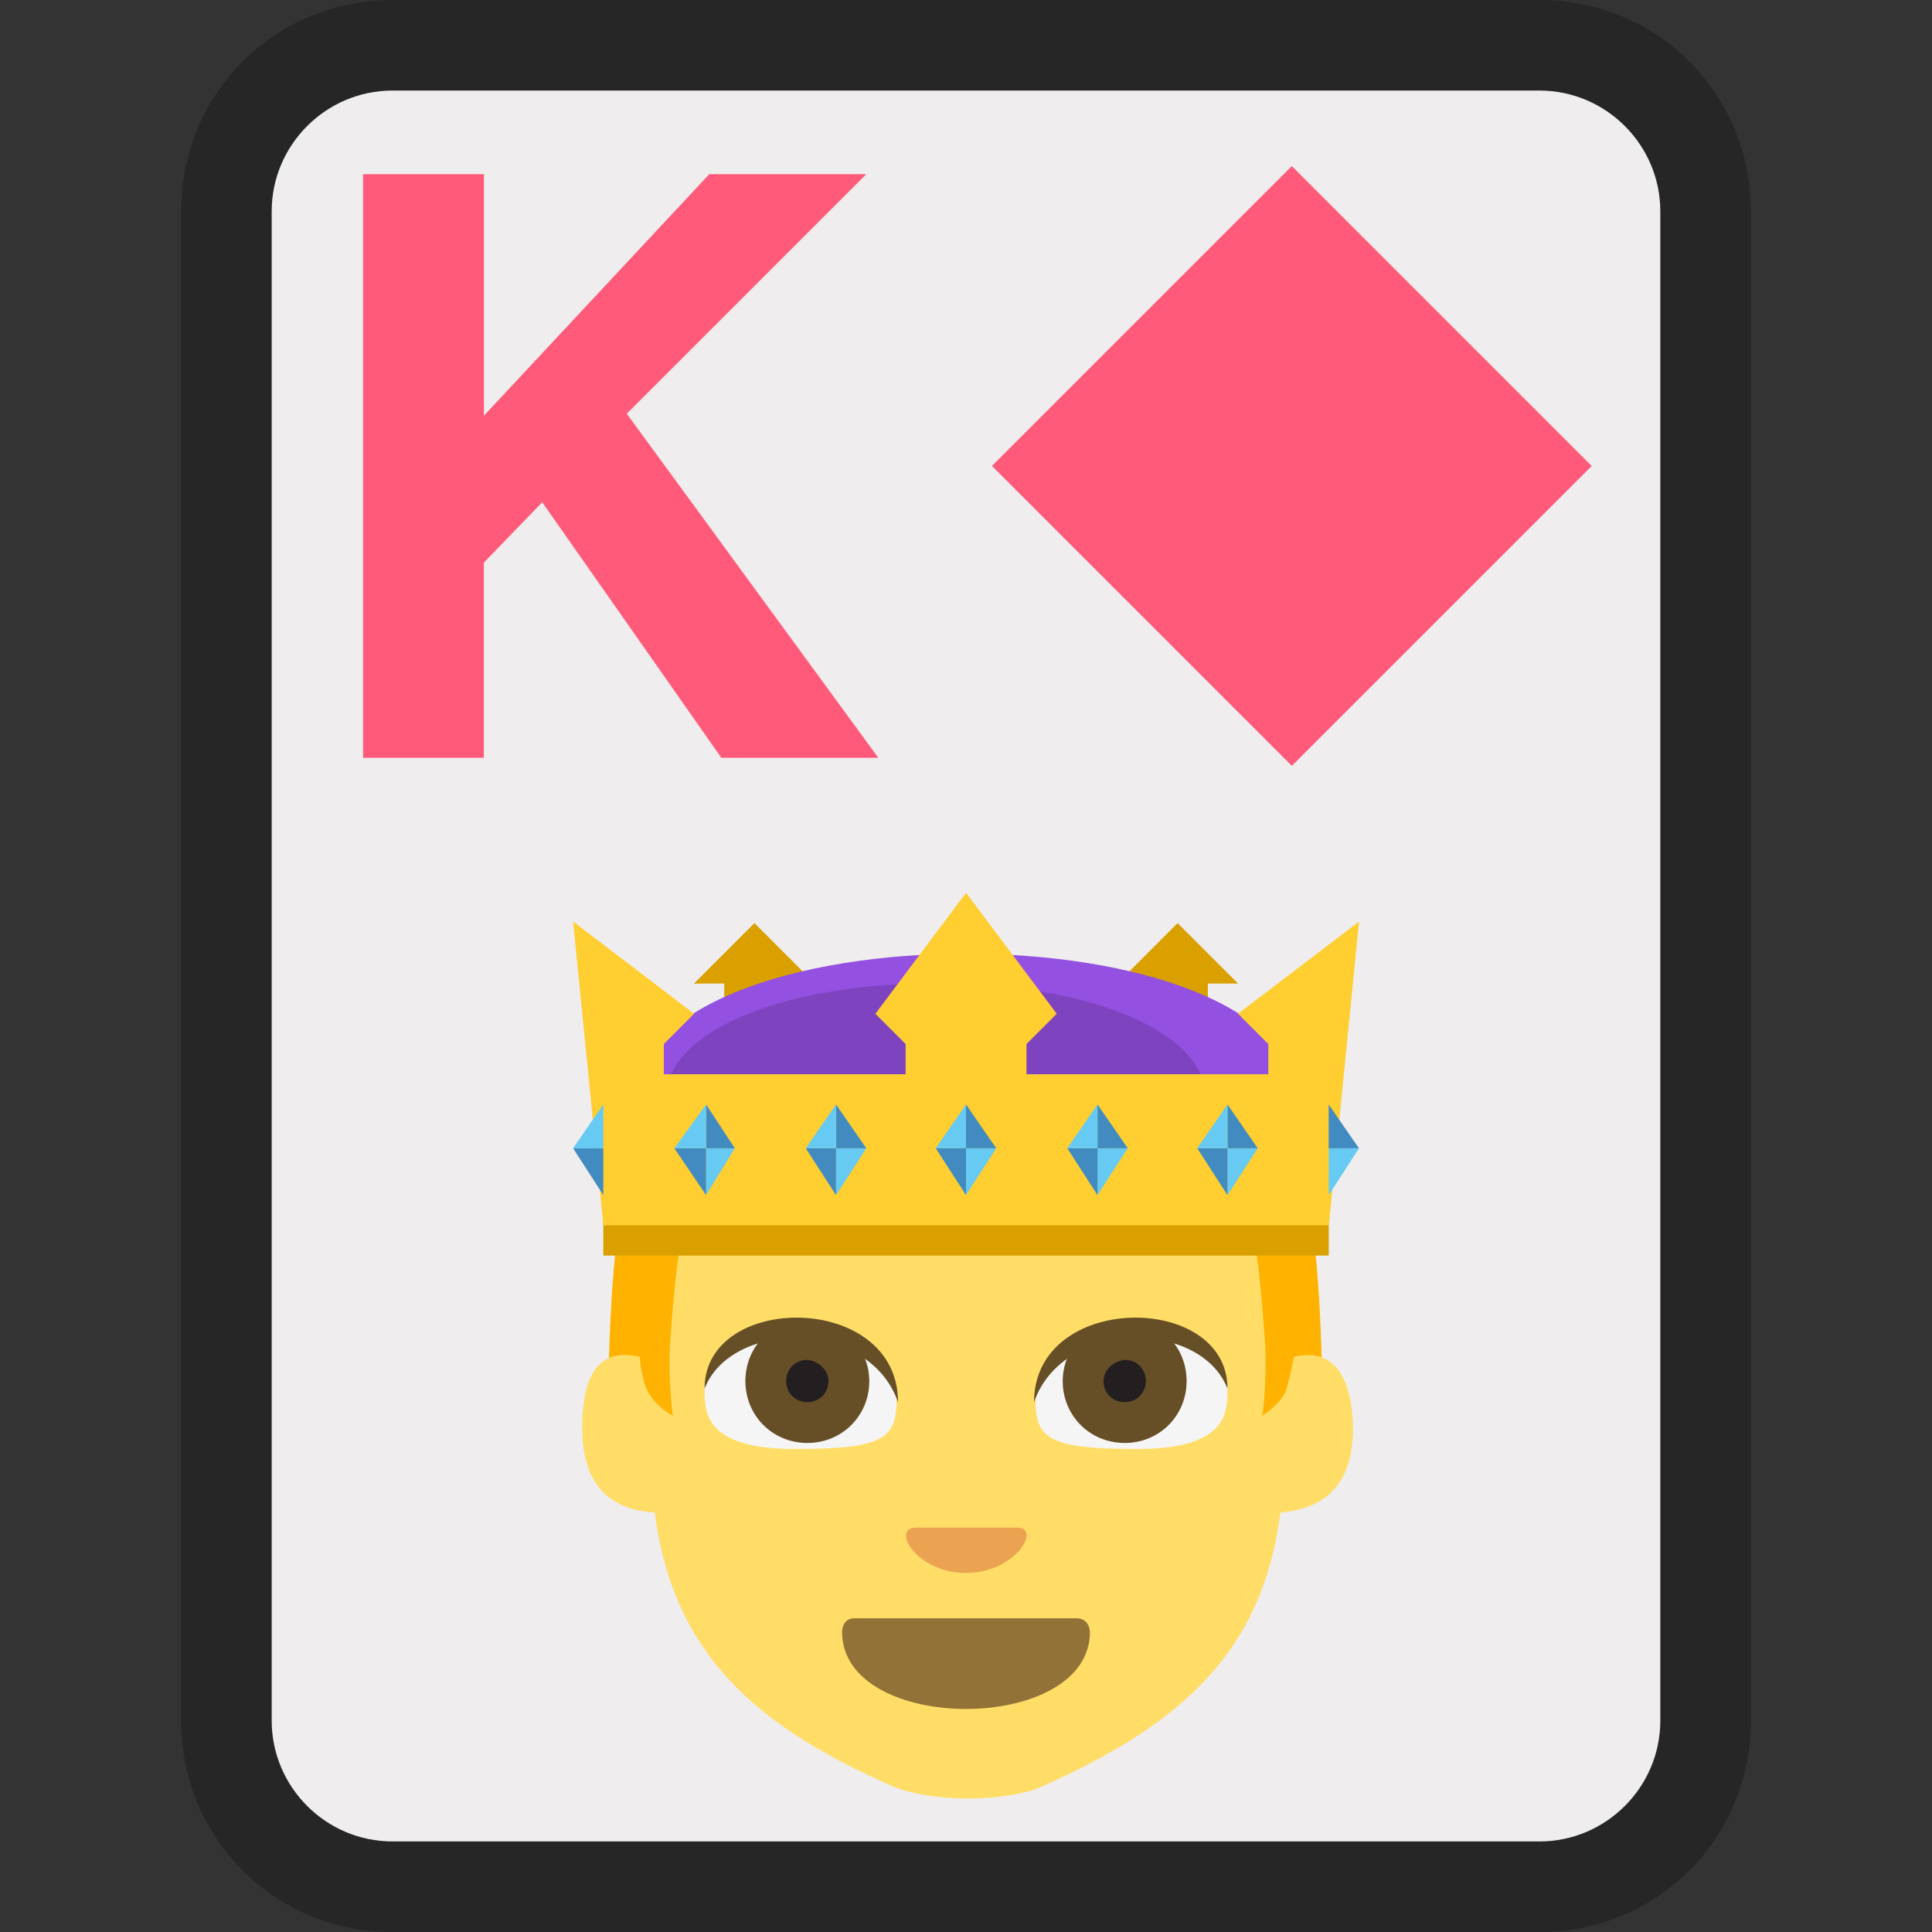 <svg xmlns="http://www.w3.org/2000/svg" version="1.1" viewBox="0 0 32 32" id="King-Of-Diamonds--Streamline-Emojitwo" height="32" width="32">
  <rect x="0" y="0" width="32" height="32" fill="#333333" stroke="none"/>
  <desc>
    King Of Diamonds Streamline Emoji: https://streamlinehq.com
  </desc>
  <title>Playing Card King Of Diamonds</title>
  <path d="M6.5 31.25c-1.5 0 -2.75 -1.25 -2.75 -2.75V3.5c0 -1.5 1.25 -2.75 2.75 -2.75h19c1.5 0 2.75 1.25 2.75 2.75v25c0 1.5 -1.25 2.75 -2.75 2.75H6.5z" fill="#efeded" stroke-width="0.5"></path>
  <path d="M25.5 1.5c1.1 0 2 0.9 2 2v25c0 1.1 -0.9 2 -2 2H6.5c-1.1 0 -2 -0.9 -2 -2V3.5c0 -1.1 0.9 -2 2 -2h19m0 -1.5H6.5C4.55 0 3 1.55 3 3.5v25c0 1.95 1.55 3.5 3.5 3.5h19c1.95 0 3.5 -1.55 3.5 -3.5V3.5c0 -1.95 -1.55 -3.5 -3.5 -3.5z" fill="#262626" stroke-width="0.5"></path>
  <g>
    <path d="m10.068 23.875 11.84 0c0 -6.383 -0.901 -7.76 -5.932 -7.76 -4.981 0.025 -5.907 1.377 -5.907 7.76" fill="#ffb300" stroke-width="0.5"></path>
    <path d="M21.432 22.473c-0.05 0.25 -0.1 0.476 -0.15 0.601 -0.125 0.225 -0.375 0.375 -0.375 0.375s0.075 -0.476 0.05 -1.151c-0.275 -3.955 -0.501 -2.854 -4.931 -2.854 -4.406 0 -4.656 -1.076 -4.931 2.854 -0.025 0.676 0.05 1.151 0.05 1.151s-0.25 -0.125 -0.401 -0.375c-0.075 -0.125 -0.125 -0.35 -0.15 -0.601 -0.426 -0.1 -0.951 -0.025 -0.951 1.176 0 0.726 0.275 1.352 1.202 1.402 0.3 2.328 1.652 3.529 3.93 4.531 0.626 0.275 1.902 0.275 2.503 0 2.278 -1.026 3.63 -2.203 3.93 -4.531 0.926 -0.075 1.202 -0.676 1.202 -1.402 -0.025 -1.176 -0.576 -1.277 -0.976 -1.176" fill="#ffdd67" stroke-width="0.5"></path>
    <path d="M18.053 27.029c0 0.851 -1.026 1.277 -2.053 1.277s-2.053 -0.426 -2.053 -1.277c0 0 0 -0.225 0.2 -0.225l3.68 0c0.225 0 0.225 0.225 0.225 0.225" fill="#937237" stroke-width="0.5"></path>
    <path d="M13.272 22.173c-1.126 0 -1.602 0.401 -1.602 0.826 0 0.401 0 1.001 1.502 1.001 1.452 0 1.677 -0.175 1.677 -0.801 0.025 -0.401 -0.451 -1.026 -1.577 -1.026" fill="#f5f5f5" stroke-width="0.5"></path>
    <path d="M14.398 22.874c0 0.576 -0.451 1.026 -1.026 1.026s-1.026 -0.451 -1.026 -1.026 0.451 -1.026 1.026 -1.026 1.026 0.476 1.026 1.026" fill="#664e27" stroke-width="0.5"></path>
    <path d="M13.722 22.874c0 0.2 -0.15 0.35 -0.35 0.35s-0.35 -0.15 -0.35 -0.35 0.15 -0.35 0.35 -0.35c0.2 0.025 0.35 0.175 0.35 0.35" fill="#231f20" stroke-width="0.5"></path>
    <path d="M11.67 22.999c0 -1.602 3.204 -1.602 3.204 0.225 -0.476 -1.377 -2.753 -1.377 -3.204 -0.225" fill="#664e27" stroke-width="0.5"></path>
    <path d="M18.729 22.173c1.151 0 1.602 0.401 1.602 0.826 0 0.401 0 1.001 -1.502 1.001 -1.452 0 -1.677 -0.175 -1.677 -0.801 0 -0.401 0.451 -1.026 1.577 -1.026" fill="#f5f5f5" stroke-width="0.5"></path>
    <path d="M17.602 22.874c0 0.576 0.451 1.026 1.026 1.026s1.026 -0.451 1.026 -1.026 -0.451 -1.026 -1.026 -1.026 -1.026 0.476 -1.026 1.026" fill="#664e27" stroke-width="0.5"></path>
    <path d="M18.278 22.874c0 0.2 0.15 0.35 0.35 0.35s0.35 -0.15 0.35 -0.35 -0.15 -0.35 -0.35 -0.35c-0.2 0.025 -0.35 0.175 -0.35 0.35" fill="#231f20" stroke-width="0.5"></path>
    <path d="M20.331 22.999c0 -1.602 -3.204 -1.602 -3.204 0.225 0.476 -1.377 2.753 -1.377 3.204 -0.225" fill="#664e27" stroke-width="0.5"></path>
    <path d="M16 26.053c-0.826 0 -1.252 -0.751 -0.826 -0.751l1.677 0c0.401 0 -0.025 0.751 -0.851 0.751" fill="#eba352" stroke-width="0.5"></path>
    <g fill="#d9a000">
      <path d="m13.497 16.291 -1.001 -1.001 -1.001 1.001 0.501 0 0 1.001 1.502 0zm7.009 0 -1.001 -1.001 -1.001 1.001 0 1.001 1.502 0 0 -1.001z" stroke-width="0.5"></path>
    </g>
    <path d="m21.507 18.293 -11.014 0c0 -3.329 11.014 -3.329 11.014 0" fill="#9450e0" stroke-width="0.5"></path>
    <path d="m20.005 18.293 -9.011 0c0 -2.678 9.011 -2.678 9.011 0" fill="#7e44bf" stroke-width="0.5"></path>
    <path d="m9.993 19.294 12.015 0 0 1.502 -12.015 0z" fill="#d9a000" stroke-width="0.5"></path>
    <path d="m20.506 16.791 0.501 0.501 0 0.501 -4.005 0 0 -0.501 0.501 -0.501 -1.502 -2.003 -1.502 2.003 0.501 0.501 0 0.501 -4.005 0 0 -0.501 0.501 -0.501 -2.003 -1.527 0.501 5.031 12.015 0 0.501 -5.031z" fill="#ffce31" stroke-width="0.5"></path>
    <path d="m16 19.795 0 -0.776 0.501 0z" fill="#66caf2" stroke-width="0.5"></path>
    <g fill="#428bc1">
      <path d="m16 19.795 -0.501 -0.776 0.501 0zm0.501 -0.776 -0.501 0 0 -0.726z" stroke-width="0.5"></path>
    </g>
    <g fill="#66caf2">
      <path d="m16 18.293 0 0.726 -0.501 0zm-4.305 1.502 0 -0.776 0.476 0z" stroke-width="0.5"></path>
    </g>
    <g fill="#428bc1">
      <path d="m11.695 19.795 -0.526 -0.776 0.526 0zm0.476 -0.776 -0.476 0 0 -0.726z" stroke-width="0.5"></path>
    </g>
    <g fill="#66caf2">
      <path d="m11.695 18.293 0 0.726 -0.526 0zm2.153 1.502 0 -0.776 0.501 0z" stroke-width="0.5"></path>
    </g>
    <g fill="#428bc1">
      <path d="m13.847 19.795 -0.501 -0.776 0.501 0zm0.501 -0.776 -0.501 0 0 -0.726z" stroke-width="0.5"></path>
    </g>
    <g fill="#66caf2">
      <path d="m13.847 18.293 0 0.726 -0.501 0zm4.33 1.502 0 -0.776 0.501 0z" stroke-width="0.5"></path>
    </g>
    <g fill="#428bc1">
      <path d="m18.178 19.795 -0.501 -0.776 0.501 0zm0.501 -0.776 -0.501 0 0 -0.726z" stroke-width="0.5"></path>
    </g>
    <g fill="#66caf2">
      <path d="m18.178 18.293 0 0.726 -0.501 0zm2.153 1.502 0 -0.776 0.501 0z" stroke-width="0.5"></path>
    </g>
    <g fill="#428bc1">
      <path d="m20.331 19.795 -0.501 -0.776 0.501 0zm0.501 -0.776 -0.501 0 0 -0.726z" stroke-width="0.5"></path>
    </g>
    <path d="m20.331 18.293 0 0.726 -0.501 0z" fill="#66caf2" stroke-width="0.5"></path>
    <path d="m9.993 19.795 -0.501 -0.776 0.501 0z" fill="#428bc1" stroke-width="0.5"></path>
    <g fill="#66caf2">
      <path d="m9.993 18.293 0 0.726 -0.501 0zm12.015 1.502 0 -0.776 0.501 0z" stroke-width="0.5"></path>
    </g>
    <path d="m22.508 19.019 -0.501 0 0 -0.726z" fill="#428bc1" stroke-width="0.5"></path>
  </g>
  <path d="M6.015 2.885h2v4l3.733 -4h2.6l-3.967 3.967 4.167 5.7h-2.6l-2.967 -4.233 -0.967 1v3.233h-2V2.885" fill="#ff5a79" stroke-width="0.334"></path>
  <path d="m16.43 7.718 4.967 -4.967 4.967 4.967 -4.967 4.967z" fill="#ff5a79" stroke-width="0.166"></path>
</svg>